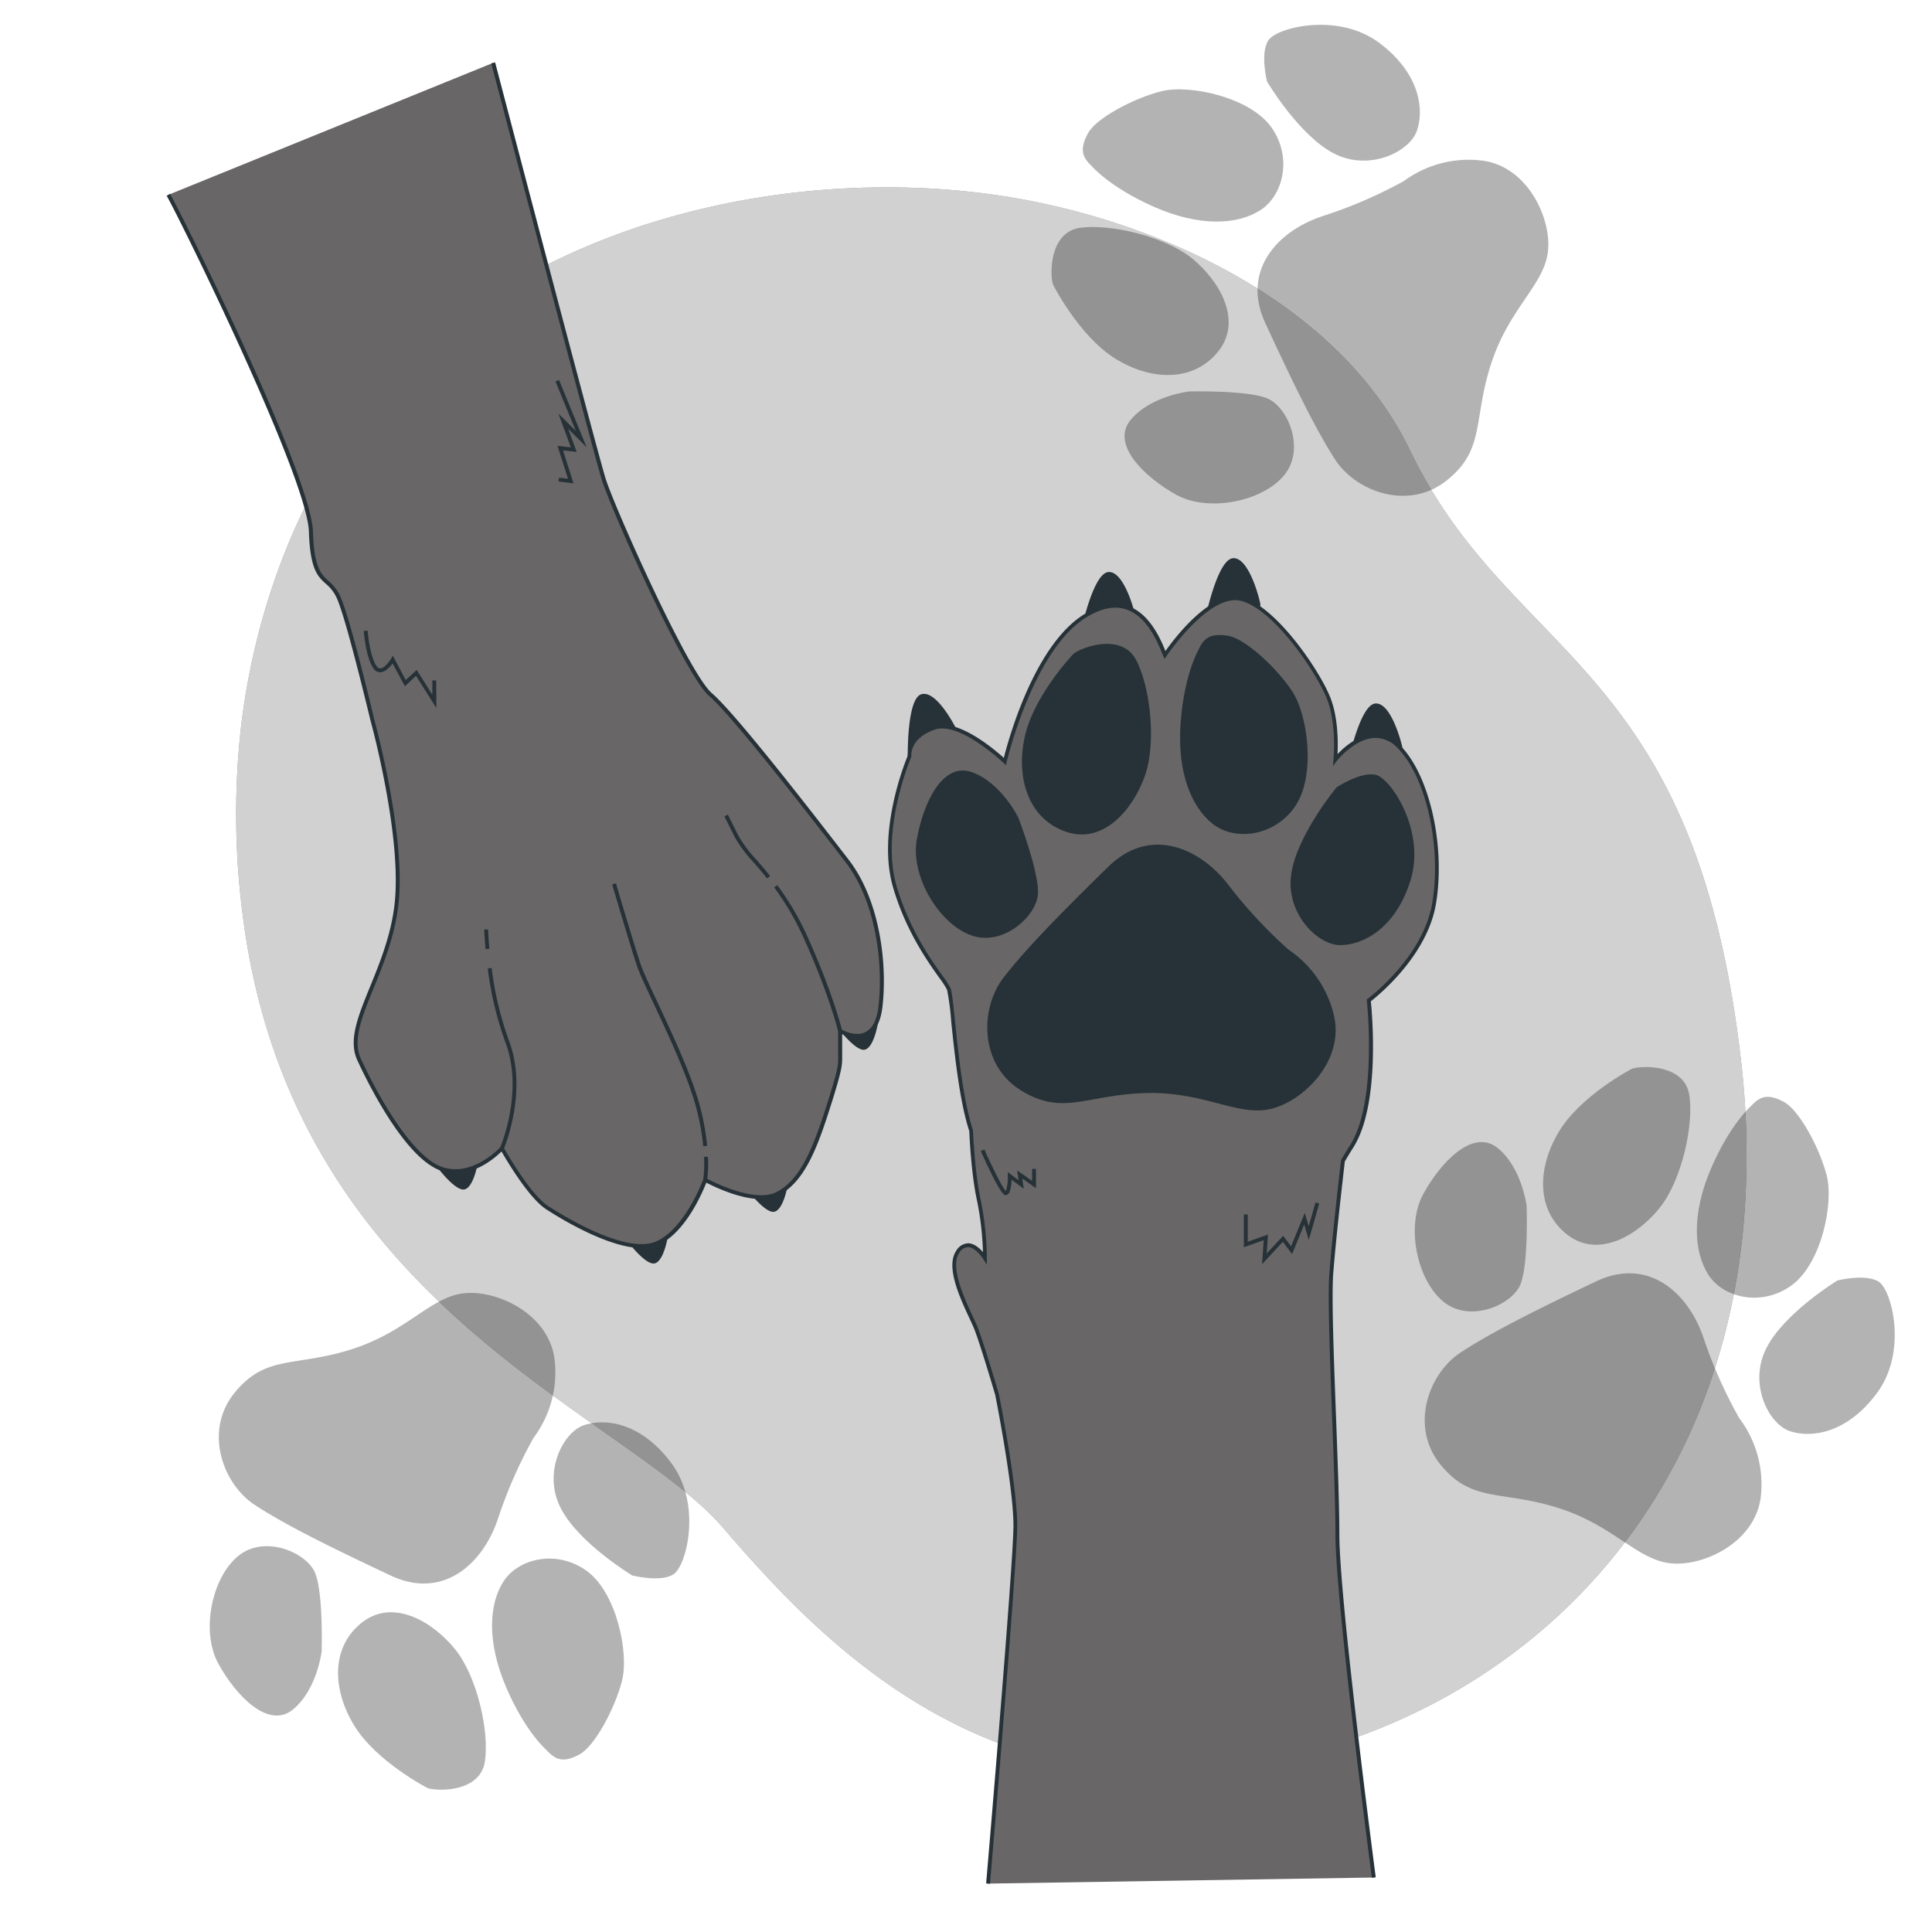 <svg class="animated" id="freepik_stories-dog-paw" xmlns="http://www.w3.org/2000/svg" viewBox="0 0 500 500" version="1.1" xmlns:xlink="http://www.w3.org/1999/xlink" xmlns:svgjs="http://svgjs.com/svgjs"><style>svg#freepik_stories-dog-paw:not(.animated) .animable {opacity: 0;}svg#freepik_stories-dog-paw.animated #freepik--paw-prints--inject-153 {animation: 1.5s Infinite  linear floating;animation-delay: 0s;}svg#freepik_stories-dog-paw.animated #freepik--paw-2--inject-153 {animation: 1.5s Infinite  linear floating;animation-delay: 0s;}svg#freepik_stories-dog-paw.animated #freepik--paw-1--inject-153 {animation: 1.5s Infinite  linear floating;animation-delay: 0s;}            @keyframes floating {                0% {                    opacity: 1;                    transform: translateY(0px);                }                50% {                    transform: translateY(-10px);                }                100% {                    opacity: 1;                    transform: translateY(0px);                }            }        </style><g id="freepik--background-simple--inject-153" class="animable" style="transform-origin: 256.56px 253.664px;"><path d="M267.69,52.19c37.37,7.52,79.84,28.31,97.2,64.35,26.24,54.46,73.44,53.91,85.57,157a209.06,209.06,0,0,1,.59,45.34,173,173,0,0,1-3.59,21.93c-14.65,63.73-63,103.49-118.41,115C256.18,471.05,213,425.43,187.16,395.42S75.52,338,62.8,236.71a202.32,202.32,0,0,1-.64-46.6c3.74-35.37,18.51-73.07,45-97.85q3-2.79,6.15-5.4C154.45,52.78,216.74,41.94,267.69,52.19Z" style="fill: #686666; transform-origin: 256.56px 253.664px;" id="elqrqyusxhlxr" class="animable"></path><g id="elilcpqehdaq"><path d="M267.69,52.19c37.37,7.52,79.84,28.31,97.2,64.35,26.24,54.46,73.44,53.91,85.57,157a209.06,209.06,0,0,1,.59,45.34,173,173,0,0,1-3.59,21.93c-14.65,63.73-63,103.49-118.41,115C256.18,471.05,213,425.43,187.16,395.42S75.52,338,62.8,236.71a202.32,202.32,0,0,1-.64-46.6c3.74-35.37,18.51-73.07,45-97.85q3-2.79,6.15-5.4C154.45,52.78,216.74,41.94,267.69,52.19Z" style="fill: rgb(255, 255, 255); opacity: 0.7; transform-origin: 256.56px 253.664px;" class="animable" id="elov7ach5zmi"></path></g></g><g id="freepik--paw-prints--inject-153" class="animable" style="transform-origin: 272.319px 234.8px;"><g id="elu7fipp349pr"><g style="opacity: 0.3; transform-origin: 336.416px 68.358px;" class="animable" id="el5sr0g1fbsv8"><path d="M363.29,46.88a120.86,120.86,0,0,1-20.83,9c-11.6,3.72-21.36,14-15,27.73s12.68,27,18.06,35.31,19,13.36,28.94,5.38,6.72-15.48,11.39-30,13.61-20.38,14.73-29-5.25-22.44-17.26-23.77A28.33,28.33,0,0,0,363.29,46.88Z" id="elutotklnxhfq" class="animable" style="transform-origin: 363.079px 84.829px;"></path><path d="M307.71,101.31s-9.95,1.12-15.11,7.37S296,123.34,304.33,128s22.37,1.83,28-5,.93-17.78-4.43-19.93S307.71,101.31,307.71,101.31Z" id="elyqs0hs7nu2m" class="animable" style="transform-origin: 312.957px 115.788px;"></path><path d="M272.5,73.62S279.24,87,288.68,92.84s20.39,6,26.68-2,.14-18.31-6.9-24-21.28-9-29-7.87S271.61,70.61,272.5,73.62Z" id="el8xi5rmpk2le" class="animable" style="transform-origin: 295.051px 77.901px;"></path><path d="M282.44,42.88s4.64,5.56,16.28,10.68,21.37,4.66,27.35.91,8.51-13.63,3-21.47-21.23-11.22-28.49-9.39-16.92,7-19,10.86S279.86,40.49,282.44,42.88Z" id="elsoihgg5hthh" class="animable" style="transform-origin: 306.177px 40.234px;"></path><path d="M327.9,21.08s8.26,14,17.36,18.66,19.49-.42,21.42-5.85.88-14.87-9.76-22.82-26.48-4-28.67-.63S327.9,21.08,327.9,21.08Z" id="elsfyu7lwmjbt" class="animable" style="transform-origin: 347.321px 23.997px;"></path></g></g><g id="elpfwzd1mlyl"><g style="opacity: 0.3; transform-origin: 428.249px 340.404px;" class="animable" id="el2xc2vre64qk"><path d="M450.14,367.06a120.54,120.54,0,0,1-9.24-20.73c-3.84-11.56-14.19-21.21-27.88-14.69s-26.89,13-35.11,18.45-13.15,19.14-5.07,29,15.56,6.55,30.11,11.06,20.53,13.38,29.2,14.41,22.38-5.5,23.58-17.53A28.34,28.34,0,0,0,450.14,367.06Z" id="el7oqwl34b6ja" class="animable" style="transform-origin: 412.297px 367.099px;"></path><path d="M395.09,312.08s-1.23-9.94-7.53-15-14.62,3.52-19.22,11.94-1.58,22.38,5.3,27.92,17.8.73,19.89-4.65S395.09,312.08,395.09,312.08Z" id="el2nvzvju0ph1" class="animable" style="transform-origin: 380.645px 317.484px;"></path><path d="M422.39,276.57s-13.33,6.88-19,16.39-5.8,20.45,2.32,26.65,18.31-.06,23.92-7.16,8.79-21.37,7.55-29.12S425.39,275.64,422.39,276.57Z" id="el4sj904yx2kl" class="animable" style="transform-origin: 418.396px 299.143px;"></path><path d="M453.24,286.17s-5.51,4.7-10.5,16.4-4.41,21.41-.6,27.35,13.72,8.37,21.5,2.74,11-21.35,9.08-28.59-7.15-16.84-11.08-18.92S455.6,283.57,453.24,286.17Z" id="elra3uyn8usc" class="animable" style="transform-origin: 456.201px 309.849px;"></path><path d="M475.54,331.38S461.68,339.8,457.08,349s.63,19.48,6.09,21.36,14.87.71,22.7-10,3.73-26.53.32-28.67S475.54,331.38,475.54,331.38Z" id="elme8h70c3bt" class="animable" style="transform-origin: 472.836px 350.874px;"></path></g></g><g id="el1qfebf0gcw5"><g style="opacity: 0.3; transform-origin: 116.331px 398.892px;" class="animable" id="elvvjqz8mfvpd"><path d="M138.05,372.16a120.85,120.85,0,0,0-9.14,20.77c-3.78,11.58-14.09,21.27-27.82,14.81S74.15,394.89,65.9,389.45s-13.23-19.09-5.19-29,15.53-6.63,30.06-11.19,20.47-13.48,29.14-14.54,22.4,5.4,23.65,17.42A28.32,28.32,0,0,1,138.05,372.16Z" id="elpyib150r4l" class="animable" style="transform-origin: 100.177px 372.209px;"></path><path d="M83.25,427.38s-1.18,9.94-7.46,15.06S61.15,439,56.52,430.58s-1.68-22.38,5.18-27.94,17.79-.82,19.9,4.55S83.25,427.38,83.25,427.38Z" id="el80ldyg8psno" class="animable" style="transform-origin: 68.787px 422.067px;"></path><path d="M110.71,462.77s-13.37-6.83-19.11-16.31S85.72,426,93.81,419.8s18.31,0,24,7.06,8.89,21.33,7.67,29.08S113.71,463.68,110.71,462.77Z" id="el05l4gswywvoh" class="animable" style="transform-origin: 106.614px 440.215px;"></path><path d="M141.52,453S136,448.36,131,436.68s-4.52-21.39-.73-27.35,13.68-8.42,21.49-2.84,11.08,21.31,9.2,28.56-7.07,16.87-11,19S143.89,455.63,141.52,453Z" id="elhxqx5wbxn7v" class="animable" style="transform-origin: 144.408px 429.36px;"></path><path d="M163.62,407.72s-13.9-8.35-18.54-17.48.54-19.49,6-21.39,14.88-.77,22.75,9.92,3.85,26.51.45,28.67S163.62,407.72,163.62,407.72Z" id="eln1s8w52s8pp" class="animable" style="transform-origin: 160.832px 388.287px;"></path></g></g></g><g id="freepik--paw-2--inject-153" class="animable" style="transform-origin: 301.09px 315.985px;"><path d="M235.41,195.61s-.1-14.37,3.12-15.45,7.88,7.16,8.95,9.67S235.41,195.61,235.41,195.61Z" style="fill: rgb(38, 50, 56); transform-origin: 241.476px 187.836px;" id="el1aluajqisti" class="animable"></path><path d="M234.92,196.25v-.64c0-2.46.07-14.79,3.47-15.92,3.83-1.28,8.75,8.05,9.56,9.94a1.29,1.29,0,0,1-.05,1.13c-1.24,2.5-11.22,5.05-12.36,5.34Zm4.22-15.69a1.42,1.42,0,0,0-.45.08c-2,.67-2.76,8.88-2.78,14.33,4.14-1.08,10.34-3.16,11.09-4.66a.32.32,0,0,0,0-.28C245.84,187.26,241.79,180.56,239.14,180.56Z" style="fill: rgb(38, 50, 56); transform-origin: 241.488px 187.91px;" id="elot1u0od8bsb" class="animable"></path><path d="M280.38,162.92s3.1-14,6.48-14.37,6.09,8.73,6.57,11.42S280.38,162.92,280.38,162.92Z" style="fill: rgb(38, 50, 56); transform-origin: 286.911px 155.73px;" id="elz9qf248wzpo" class="animable"></path><path d="M279.76,163.43l.13-.62c.53-2.4,3.36-14.41,6.92-14.76,4-.38,6.75,9.8,7.12,11.83a1.33,1.33,0,0,1-.3,1.08c-1.78,2.17-12.07,2.43-13.24,2.46ZM287,149h-.13c-2.12.2-4.67,8-5.9,13.35,4.28-.13,10.78-.78,11.84-2.07a.32.32,0,0,0,.09-.27C292.38,157,289.74,149,287,149Z" style="fill: rgb(38, 50, 56); transform-origin: 286.854px 155.735px;" id="elqr8pzmygif" class="animable"></path><path d="M349.48,196.93s3.1-14,6.48-14.37,6.09,8.74,6.58,11.42S349.48,196.93,349.48,196.93Z" style="fill: rgb(38, 50, 56); transform-origin: 356.016px 189.74px;" id="elo763lex54y" class="animable"></path><path d="M348.86,197.44l.13-.62c.53-2.4,3.36-14.41,6.92-14.75,4-.4,6.75,9.8,7.12,11.82a1.32,1.32,0,0,1-.3,1.08c-1.78,2.17-12.07,2.44-13.24,2.46Zm7.28-14.39H356c-2.12.21-4.67,8.05-5.9,13.35,4.28-.13,10.78-.77,11.84-2.07a.32.32,0,0,0,.09-.27C361.48,191,358.84,183.05,356.14,183.05Z" style="fill: rgb(38, 50, 56); transform-origin: 355.954px 189.749px;" id="elv4ohowu72jj" class="animable"></path><path d="M312.6,159.34s3.1-14,6.48-14.37,6.09,8.73,6.58,11.42S312.6,159.34,312.6,159.34Z" style="fill: rgb(38, 50, 56); transform-origin: 319.136px 152.15px;" id="elnj6gwwepjm" class="animable"></path><path d="M312,159.85l.13-.62c.53-2.4,3.36-14.41,6.92-14.76,4-.39,6.75,9.8,7.12,11.83a1.33,1.33,0,0,1-.3,1.08c-1.77,2.17-12.07,2.43-13.24,2.46Zm7.28-14.39h-.13c-2.11.2-4.67,8-5.9,13.35,4.28-.13,10.78-.78,11.84-2.07a.34.34,0,0,0,.1-.27C324.6,153.39,322,145.46,319.26,145.46Z" style="fill: rgb(38, 50, 56); transform-origin: 319.094px 152.155px;" id="elm9oj7vueapj" class="animable"></path><path d="M255.71,487.47s7.08-82.5,7.08-92.72S258.07,361,258.07,361s-3.93-13.35-5.5-17.28-7.86-14.93-4.71-19.65,7.07,1.57,7.07,1.57a79.71,79.71,0,0,0-1.57-14.92c-1.58-7.08-2-18-2-18-3.86-11.59-4.83-34.28-5.8-36.7s-9.65-11.59-14-26.56,3.86-33.8,3.86-33.8-.48-4.83,6.28-7.24S260,197.06,260,197.06s6.74-29,20.74-37.66,19.25,6.72,20.7,10.1c0,0,11.2-16.87,19.89-14.45s19.32,18.35,22.21,25.11,1.94,16.42,1.94,16.42,8.69-11.11,16.41-3.38,11.59,26.07,9.18,40.56-16.9,25.11-16.9,25.11,2.9,26.08-4.35,37.67q-1.29,2.07-2.34,3.85s-2.23,18.93-3,29.14,1.58,50.29,1.58,67.58,9.42,88.79,9.42,88.79" style="fill: #686666; transform-origin: 301.035px 321.141px;" id="el934m2fhb3uv" class="animable"></path><path d="M256.21,487.51l-1-.08c.07-.83,7.07-82.6,7.07-92.68s-4.66-33.45-4.71-33.69c0-.09-3.93-13.34-5.47-17.2-.28-.69-.71-1.62-1.21-2.7-2.47-5.3-6.19-13.3-3.46-17.4a3.8,3.8,0,0,1,3.11-2c1.56,0,3,1.28,3.85,2.29a78.07,78.07,0,0,0-1.53-13.29c-1.5-6.73-2-17.06-2-18-2.54-7.68-3.83-20.16-4.69-28.42a66.18,66.18,0,0,0-1.07-8.18,23,23,0,0,0-2-3.08c-3.06-4.3-8.76-12.32-12-23.53-4.17-14.37,3.17-32.43,3.84-34,0-.85.12-5.31,6.61-7.62,6.13-2.2,15.68,5.9,18.24,8.21,1.23-4.9,7.91-29.16,20.76-37.14,4.11-2.55,7.87-3.29,11.2-2.22,5.75,1.87,8.61,8.64,9.87,11.71,2.36-3.35,12-16.1,19.92-13.9,8.56,2.38,19.37,18,22.53,25.4,2.27,5.28,2.23,12.17,2.08,15.17,1.65-1.74,5.19-4.9,9.3-5.15a8.75,8.75,0,0,1,6.87,2.86c7.63,7.63,11.81,26,9.31,41-2.25,13.51-15,23.8-16.86,25.26.31,3,2.48,26.61-4.45,37.7-.85,1.35-1.6,2.59-2.28,3.75-.18,1.53-2.26,19.33-3,29-.45,5.83.14,21.72.72,37.08.42,11.35.86,23.08.86,30.46,0,17.06,9.33,88,9.42,88.72l-1,.13c-.1-.71-9.43-71.73-9.43-88.85,0-7.36-.44-19.08-.86-30.42-.58-15.39-1.17-31.31-.71-37.19.77-10.11,3-29,3-29.17l.07-.2c.7-1.19,1.48-2.47,2.35-3.86,7.07-11.31,4.3-37.09,4.27-37.34l0-.29.23-.17c.15-.11,14.35-10.68,16.71-24.79,2.45-14.7-1.61-32.7-9-40.13a7.79,7.79,0,0,0-6.1-2.57c-5.12.3-9.53,5.85-9.57,5.9l-1.06,1.36.17-1.71c0-.1.92-9.61-1.9-16.18-3.09-7.22-13.62-22.53-21.88-24.82S302,169.61,301.9,169.78l-.52.77-.36-.85-.29-.7c-1.17-2.86-3.91-9.54-9.32-11.3-3-1-6.52-.26-10.36,2.12-13.67,8.48-20.45,37.06-20.52,37.35l-.2.86-.63-.61c-.12-.11-11.44-10.86-17.84-8.58s-6,6.54-6,6.72v.13l0,.12c-.08.19-8.08,18.84-3.84,33.46,3.21,11,8.84,19,11.87,23.23a22.14,22.14,0,0,1,2.12,3.29c.34.85.62,3.48,1.14,8.45.85,8.24,2.14,20.7,4.66,28.28l0,.13c0,.11.45,11,2,17.92a80.75,80.75,0,0,1,1.59,15v1.74l-.93-1.47s-1.94-3.06-4-3.09h0a2.81,2.81,0,0,0-2.24,1.53c-2.42,3.63,1.31,11.64,3.53,16.43.51,1.09.95,2,1.23,2.75,1.57,3.91,5.36,16.79,5.52,17.33.06.28,4.74,23.78,4.74,33.93S256.28,486.69,256.21,487.51Z" style="fill: rgb(38, 50, 56); transform-origin: 301.09px 320.923px;" id="el94wvi6zbtu" class="animable"></path><path d="M260.33,309.27a.87.87,0,0,1-.28,0c-1.15-.38-4.39-7.29-6.22-11.38l.91-.41c2.15,4.8,4.75,10,5.57,10.78a11.06,11.06,0,0,0,.51-3.91v-1l2.79,2.1-.36-2.54,3.86,2.71v-3.12h1v5L264.57,305l.38,2.65-3.15-2.36c-.06,1.39-.27,3.3-1,3.81A.83.83,0,0,1,260.33,309.27Z" style="fill: rgb(38, 50, 56); transform-origin: 260.97px 303.381px;" id="elxgnt2myc94" class="animable"></path><polygon points="326.63 327.15 327.05 320.95 321.91 322.79 321.91 314.3 322.91 314.3 322.91 321.37 328.15 319.5 327.82 324.41 332.08 319.82 334.13 322.55 337.67 313.91 338.69 317.34 340.45 311.2 341.41 311.48 338.72 320.89 337.52 316.91 334.39 324.56 332 321.38 326.63 327.15" style="fill: rgb(38, 50, 56); transform-origin: 331.66px 319.175px;" id="eleui8uv7f35w" class="animable"></polygon><path d="M333.45,245.75A120.71,120.71,0,0,1,318,229.14c-7.38-9.69-20.3-15.46-31.15-4.85s-21.22,21-27.22,28.84-6.23,22.38,4.61,29.07,16.84,1.15,32.07.69,23.76,6,32.3,4.16,19.38-12.46,16.61-24.23A28.34,28.34,0,0,0,333.45,245.75Z" style="fill: rgb(38, 50, 56); transform-origin: 300.586px 252.994px;" id="elebqe1d9ff5l" class="animable"></path><path d="M263.55,211.61s-4.38-9-12-11.77-12.68,8.07-14.3,17.53,5.77,21.69,14.07,24.69,17.08-5.08,17.31-10.84S263.55,211.61,263.55,211.61Z" style="fill: rgb(38, 50, 56); transform-origin: 252.831px 221.054px;" id="elb33g0rxorlr" class="animable"></path><path d="M277.85,169.16S267.47,180,265.17,190.84s1.15,21.23,10.84,24.46,17.3-6,20.3-14.54,1.39-23.07-2.31-30S280.39,167.31,277.85,169.16Z" style="fill: rgb(38, 50, 56); transform-origin: 281.18px 191.296px;" id="el8p4wwbsgq6s" class="animable"></path><path d="M310.15,168.23s-3.69,6.23-4.61,18.92,2.77,21.69,8.3,26.07,15.69,3.46,21.23-4.38,3.46-23.77-.69-30-12.23-13.62-16.61-14.31S311.54,165,310.15,168.23Z" style="fill: rgb(38, 50, 56); transform-origin: 321.915px 190.084px;" id="elmsx9xyonkp" class="animable"></path><path d="M345.91,203.76s-10.38,12.46-11.76,22.61,6.92,18.23,12.69,18.23,14.3-4.16,18.22-16.85-5.07-26.3-9-27.22S345.91,203.76,345.91,203.76Z" style="fill: rgb(38, 50, 56); transform-origin: 350.013px 222.498px;" id="elt8ksn87m4f" class="animable"></path></g><g id="freepik--paw-1--inject-153" class="animable" style="transform-origin: 135.938px 171.57px;"><path d="M112,300.56s5.16,7.29,7.9,7.29,4-7.59,4-8.81S112,300.56,112,300.56Z" style="fill: rgb(38, 50, 56); transform-origin: 117.95px 303.289px;" id="elzx700hp7599" class="animable"></path><path d="M161.21,319.7s5.17,7.3,7.9,7.3,3.95-7.6,3.95-8.82S161.21,319.7,161.21,319.7Z" style="fill: rgb(38, 50, 56); transform-origin: 167.135px 322.434px;" id="ely0ktjvjppfn" class="animable"></path><path d="M192.2,306.33s5.17,7.3,7.9,7.3,4-7.6,4-8.82S192.2,306.33,192.2,306.33Z" style="fill: rgb(38, 50, 56); transform-origin: 198.15px 309.063px;" id="el7fm8fh14dee" class="animable"></path><path d="M215.6,264.4s5.17,7.29,7.9,7.29,3.95-7.59,3.95-8.81S215.6,264.4,215.6,264.4Z" style="fill: rgb(38, 50, 56); transform-origin: 221.525px 267.129px;" id="elqkkpjqpmx98" class="animable"></path><path d="M127.6,16.28S153.92,116.76,156.19,124s21.31,50.32,27.65,55.76,27.66,33.1,35.37,43.07,10,25.85,8.61,37.63-10.43,6.35-10.43,6.35v5.89c0,2.72.46,2.72-3.17,14.06s-6.8,19-13.15,22.21-18.59-3.62-18.59-3.62-4.53,12.69-12.24,16.32-23.57-5.9-28.56-9.07-11.79-15.41-11.79-15.41-7.24,8.09-15.53,5.32-17.28-19.35-21.43-28.33,7.6-22.12,9.68-40.1-6.22-47.69-6.22-47.69-5.94-25.21-8.66-31.56-6.8-2.72-7.25-17.23S46.28,55,43.56,50.42" style="fill: #686666; transform-origin: 135.881px 169.381px;" id="elb3gt2fa4cx7" class="animable"></path><path d="M166.14,323c-8.09,0-19.56-6.66-24.73-10-4.46-2.84-10.18-12.49-11.62-15-1.78,1.77-8.22,7.43-15.59,5-9.34-3.12-19-22.68-21.72-28.6-2.37-5.14.13-11.3,3.31-19.09,2.53-6.21,5.39-13.24,6.32-21.27,2-17.67-6.12-47.21-6.21-47.5s-6-25.27-8.63-31.5a10.36,10.36,0,0,0-3-4c-2.07-1.9-4-3.7-4.33-13.43C79.53,123.36,45.75,55,43.13,50.68l.86-.52c2.68,4.47,36.52,72.62,37,87.44.29,9.31,2.1,11,4,12.72a11.37,11.37,0,0,1,3.2,4.32c2.71,6.32,8.44,30.61,8.68,31.65.08.27,8.29,30,6.23,47.86-.94,8.17-3.83,15.27-6.39,21.54-3.08,7.57-5.51,13.55-3.33,18.29,5.55,12,14,25.7,21.14,28.07,7.87,2.62,14.93-5.11,15-5.19l.47-.52.34.61c.07.13,6.8,12.17,11.62,15.24,6,3.84,20.88,12.43,28.08,9,7.43-3.5,11.94-15.92,12-16l.2-.56.52.29c.12.07,12.08,6.63,18.12,3.62,5.88-3,9.07-10,12.89-21.92,3.22-10.07,3.2-11.08,3.16-13.11,0-.25,0-.51,0-.8v-6.77l.76.45s3.53,2.08,6.28.72c1.84-.91,3-3.16,3.39-6.69,1.32-11.37-.81-27.3-8.51-37.27l-.62-.81c-7.8-10.09-28.53-36.92-34.67-42.19-6.34-5.43-25.39-48.25-27.81-56-2.24-7.18-28.33-106.75-28.6-107.75l1-.26c.26,1,26.35,100.55,28.59,107.71,2.35,7.54,21.45,50.35,27.5,55.54,6.22,5.33,26.26,31.26,34.81,42.33l.62.81c7.88,10.19,10.05,26.42,8.72,38-.45,3.89-1.78,6.41-3.95,7.48-2.42,1.19-5.17.23-6.48-.37v5.07c0,.29,0,.54,0,.78,0,2.14.07,3.21-3.2,13.43s-6.58,19.1-13.4,22.51c-5.84,2.92-16.12-2.09-18.55-3.36-1,2.51-5.31,12.78-12.29,16.06A10.13,10.13,0,0,1,166.14,323Z" style="fill: rgb(38, 50, 56); transform-origin: 135.938px 169.572px;" id="eluk96wp4l6w" class="animable"></path><path d="M112.93,183.23l-5.26-8.32-2.89,2.68-3.18-5.9c-.65.89-1.87,2.26-3.18,2.29a2.1,2.1,0,0,1-1.85-1.12c-1.92-2.87-2.4-9.29-2.42-9.56l1-.08c0,.07.48,6.44,2.25,9.09.45.68.86.67,1,.67,1.08,0,2.43-1.87,2.82-2.52l.45-.75L105,176l2.84-2.62,4.05,6.41v-3.7h1Z" style="fill: rgb(38, 50, 56); transform-origin: 103.54px 173.225px;" id="elvgbezvctlig" class="animable"></path><polygon points="148.42 125.1 144.55 124.61 144.67 123.62 147 123.91 144.29 115.4 147.74 115.78 144.52 107.03 149.02 111.54 143.76 98.72 144.68 98.34 151.83 115.77 147.03 110.96 149.24 116.95 145.71 116.56 148.42 125.1" style="fill: rgb(38, 50, 56); transform-origin: 147.795px 111.72px;" id="el8u3derxowq4" class="animable"></polygon><path d="M125.66,245.62c-.29-3.08-.35-5.06-.35-5.08l1,0s.06,2,.34,5Z" style="fill: rgb(38, 50, 56); transform-origin: 125.98px 243.08px;" id="el58hua6d18d" class="animable"></path><path d="M130.35,297.4l-.91-.4c.06-.15,6.2-14.48,1.35-27.28a87.31,87.31,0,0,1-4.56-19.09l1-.13a86.36,86.36,0,0,0,4.5,18.86C136.72,282.55,130.42,297.25,130.35,297.4Z" style="fill: rgb(38, 50, 56); transform-origin: 129.941px 273.95px;" id="elwwbocl6jirm" class="animable"></path><path d="M182,296.65a61.05,61.05,0,0,0-2.27-11.55c-2.27-7.66-6.79-17.32-10.43-25.08-2.15-4.59-3.85-8.22-4.53-10.27-1.79-5.39-6.3-20.72-6.35-20.87l1-.28c0,.15,4.55,15.46,6.34,20.83.66,2,2.44,5.78,4.49,10.17,3.65,7.79,8.19,17.48,10.48,25.21A62.38,62.38,0,0,1,183,296.56Z" style="fill: rgb(38, 50, 56); transform-origin: 170.71px 262.625px;" id="el3i0u6e5evvh" class="animable"></path><path d="M183,305.44l-1-.17a33.3,33.3,0,0,0,.21-5.88l1,0A33.38,33.38,0,0,1,183,305.44Z" style="fill: rgb(38, 50, 56); transform-origin: 182.631px 302.415px;" id="el40qz642i83h" class="animable"></path><path d="M198.51,227.33c-1.22-1.54-2.42-2.92-3.47-4.14a34.06,34.06,0,0,1-4.84-6.47l-2.72-5.44.89-.45,2.72,5.44a34.07,34.07,0,0,0,4.71,6.27c1.06,1.22,2.25,2.61,3.5,4.16Z" style="fill: rgb(38, 50, 56); transform-origin: 193.39px 219.08px;" id="eldpmo8d4rv8a" class="animable"></path><path d="M216.91,266.94c0-.1-2.34-9.66-9-24.39a70.06,70.06,0,0,0-7.55-12.88l.8-.59a70.49,70.49,0,0,1,7.66,13c6.74,14.84,9.08,24.48,9.1,24.57Z" style="fill: rgb(38, 50, 56); transform-origin: 209.14px 248.01px;" id="el61fbaa0tjfg" class="animable"></path></g><defs>     <filter id="active" height="200%">         <feMorphology in="SourceAlpha" result="DILATED" operator="dilate" radius="2"></feMorphology>                <feFlood flood-color="#32DFEC" flood-opacity="1" result="PINK"></feFlood>        <feComposite in="PINK" in2="DILATED" operator="in" result="OUTLINE"></feComposite>        <feMerge>            <feMergeNode in="OUTLINE"></feMergeNode>            <feMergeNode in="SourceGraphic"></feMergeNode>        </feMerge>    </filter>    <filter id="hover" height="200%">        <feMorphology in="SourceAlpha" result="DILATED" operator="dilate" radius="2"></feMorphology>                <feFlood flood-color="#ff0000" flood-opacity="0.5" result="PINK"></feFlood>        <feComposite in="PINK" in2="DILATED" operator="in" result="OUTLINE"></feComposite>        <feMerge>            <feMergeNode in="OUTLINE"></feMergeNode>            <feMergeNode in="SourceGraphic"></feMergeNode>        </feMerge>            <feColorMatrix type="matrix" values="0   0   0   0   0                0   1   0   0   0                0   0   0   0   0                0   0   0   1   0 "></feColorMatrix>    </filter></defs></svg>
